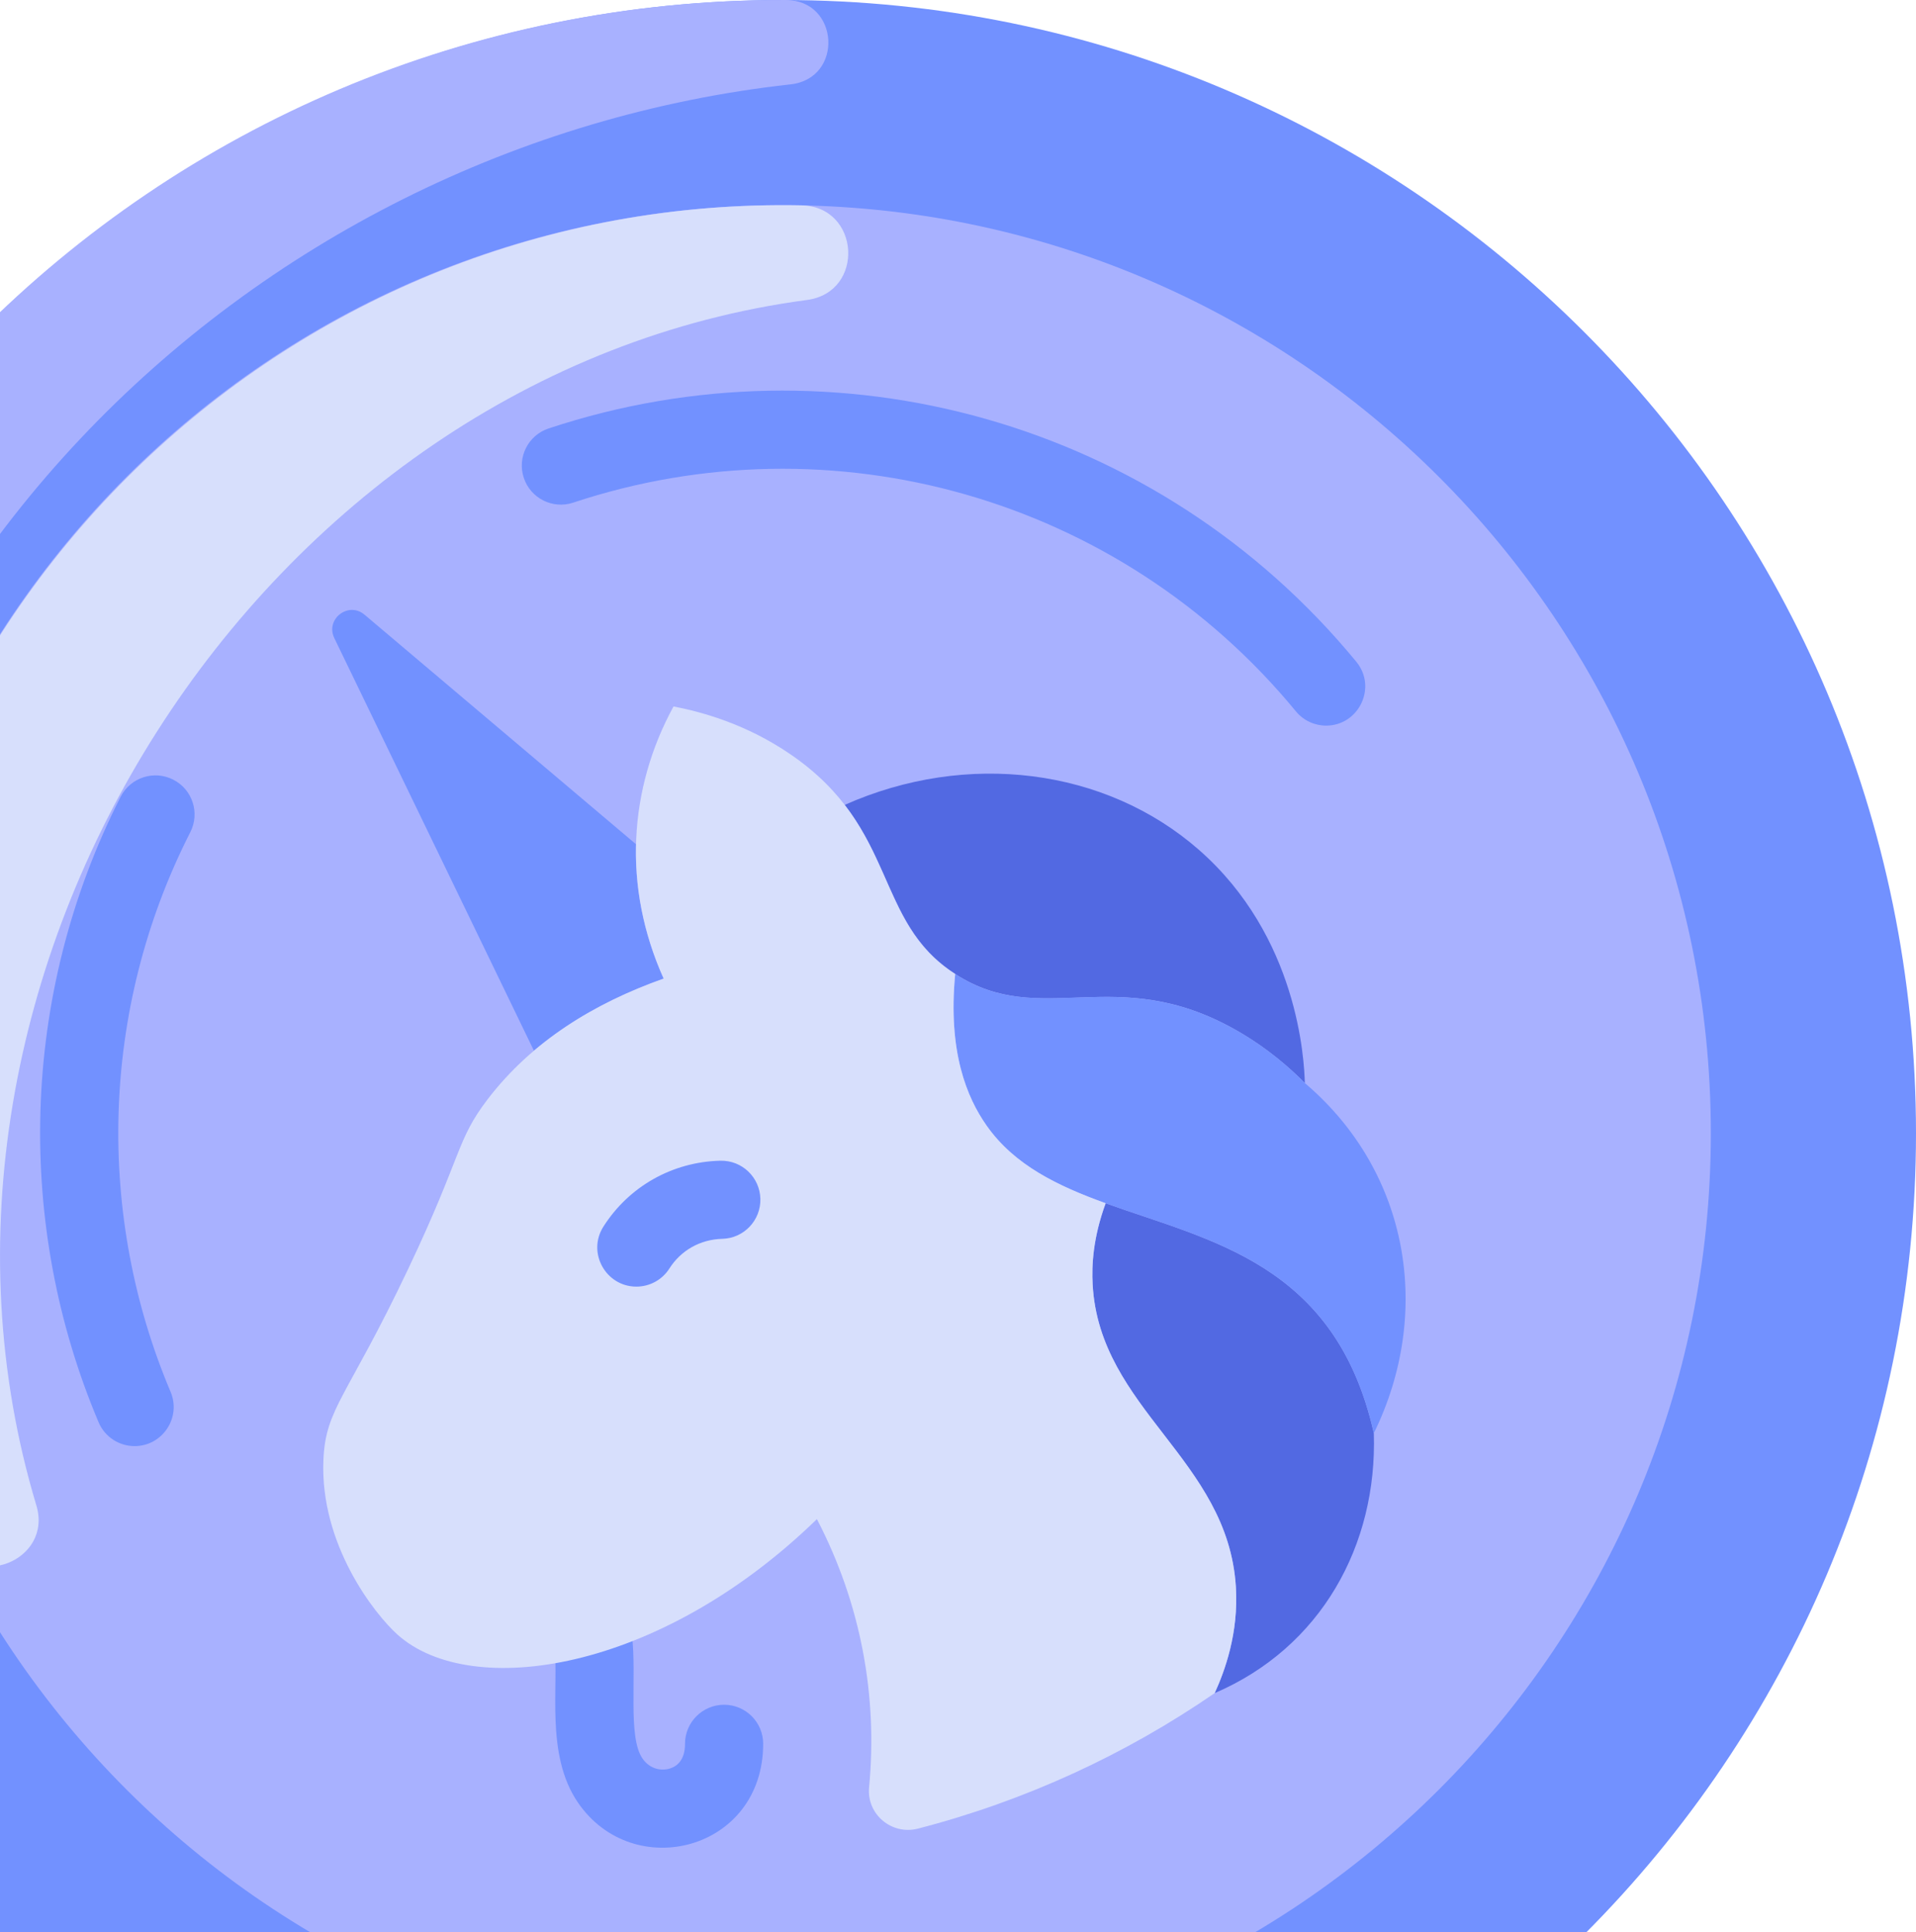 <svg width="235" height="237" viewBox="0 0 235 237" fill="none" xmlns="http://www.w3.org/2000/svg">
<g clip-path="url(#clip0_501_767)">
<path d="M96 278C172.768 278 235 215.768 235 139C235 62.232 172.768 0 96 0C19.232 0 -43 62.232 -43 139C-43 215.768 19.232 278 96 278Z" fill="#7291FF"/>
<path d="M-27.422 148.586C-27.422 165.927 -24.247 182.527 -18.446 197.834C-16.125 203.961 -24.968 207.83 -27.941 201.992C-37.379 183.459 -42.782 162.526 -42.993 140.352C-43.734 62.642 18.682 -0.217 96.397 0.001C102.965 0.019 103.493 9.628 96.966 10.348C30.536 17.687 -27.422 72.827 -27.422 148.586Z" fill="#A8B1FF"/>
<path d="M96 252.836C158.87 252.836 209.836 201.87 209.836 139C209.836 76.13 158.87 25.164 96 25.164C33.13 25.164 -17.836 76.13 -17.836 139C-17.836 201.87 33.13 252.836 96 252.836Z" fill="#A8B1FF"/>
<path d="M-6.355 188.875C-14.161 172.888 -18.331 154.802 -17.79 135.692C-16.03 73.655 35.841 23.944 98.307 25.187C105.519 25.33 106.128 35.845 98.978 36.794C31.963 45.679 -15.068 119.747 4.459 184.645C6.506 191.447 -3.238 195.259 -6.355 188.875Z" fill="#D7DFFC"/>
<path d="M70.874 221.082C66.836 215.167 68.588 206.722 67.989 201.706C67.675 199.077 69.55 196.692 72.179 196.378C74.816 196.063 77.192 197.94 77.508 200.568C78.119 205.679 76.968 213.007 78.792 215.678C79.743 217.071 81.201 217.22 82.157 216.923C83.006 216.661 84.018 215.923 84.018 213.893C84.018 211.246 86.164 209.1 88.811 209.1C91.458 209.1 93.604 211.246 93.604 213.893C93.603 226.984 77.67 231.041 70.874 221.082Z" fill="#7291FF"/>
<path d="M162.651 89.002C161.267 89.002 159.895 88.406 158.947 87.255C137.3 60.952 102.008 51.121 70.304 61.653C67.791 62.487 65.078 61.128 64.245 58.615C63.409 56.103 64.77 53.39 67.282 52.556C102.596 40.825 142.064 51.657 166.349 81.163C168.937 84.307 166.654 89.001 162.651 89.002Z" fill="#7291FF"/>
<path d="M16.509 177.376C14.641 177.376 12.866 176.278 12.092 174.449C1.935 150.441 2.33 122.203 14.8 97.725C16.001 95.366 18.888 94.429 21.246 95.63C23.606 96.831 24.543 99.718 23.341 102.076C12.199 123.95 11.832 149.232 20.921 170.714C22.264 173.887 19.913 177.376 16.509 177.376Z" fill="#7291FF"/>
<path d="M78.002 103.549C77.822 110.163 79.494 115.795 81.399 120.031C74.305 122.542 69.201 125.729 65.486 128.875L41.004 78.269C39.877 75.939 42.732 73.724 44.709 75.395L78.002 103.549Z" fill="#7291FF"/>
<path d="M168.502 175.793C168.94 189.555 162.011 202.089 148.982 207.673C150.21 204.989 151.93 200.328 151.582 194.66C150.623 178.974 134.872 172.887 134.015 157.573C133.883 155.207 134.057 151.816 135.609 147.586C148.377 152.205 163.822 154.925 168.502 175.793Z" fill="#5269E2"/>
<path d="M147.029 104.22C159.227 114.897 159.958 130.013 160.042 132.847C158.262 131.043 155.458 128.539 151.582 126.34C136.765 117.946 127.802 126.351 117.162 119.468C109.292 114.377 109.505 106.371 103.603 98.726C118.569 92.064 135.579 94.203 147.029 104.22Z" fill="#5269E2"/>
<path d="M160.042 132.847C172.965 143.829 175.691 161.144 168.502 175.793C161.668 145.317 131.873 153.543 121.002 138.053C118.611 134.65 116.239 129.042 117.156 119.474L117.162 119.468C127.594 126.314 136.805 117.968 151.582 126.34C155.458 128.539 158.262 131.043 160.042 132.847Z" fill="#7291FF"/>
<path d="M81.399 120.031C76.321 108.742 77.098 96.745 82.609 86.653C86.216 87.348 91.584 88.852 96.929 92.507C110.259 101.613 107.056 113.025 117.162 119.468L117.156 119.474C116.239 129.042 118.611 134.65 121.002 138.053C124.429 142.936 129.737 145.459 135.609 147.586C134.057 151.816 133.883 155.207 134.015 157.573C134.872 172.887 150.623 178.974 151.582 194.66C151.93 200.328 150.21 204.989 148.982 207.673C138.076 215.186 125.778 220.881 112.591 224.293C109.37 225.127 106.279 222.538 106.595 219.226C107.657 208.106 105.628 196.765 100.194 186.332C80.794 205.199 57.745 208.518 48.776 200.519C45.936 197.979 39.214 189.423 39.669 179.046C39.945 172.678 42.557 171.467 50.076 155.62C56.757 141.552 55.918 139.923 59.836 134.8C65.264 127.725 72.861 123.053 81.399 120.031Z" fill="#D7DFFC"/>
<path d="M78.051 157.814C74.318 157.814 71.969 153.66 74.011 150.448C77.149 145.515 82.476 142.516 88.349 142.369C91.041 142.311 93.195 144.429 93.26 147.04C93.327 149.687 91.235 151.886 88.589 151.952C85.903 152.019 83.522 153.357 82.101 155.592C81.188 157.028 79.636 157.814 78.051 157.814Z" fill="#7291FF"/>
</g>
<defs>
<clipPath id="clip0_501_767">
<rect width="278" height="278" fill="white" transform="translate(-43)"/>
</clipPath>
</defs>
</svg>
